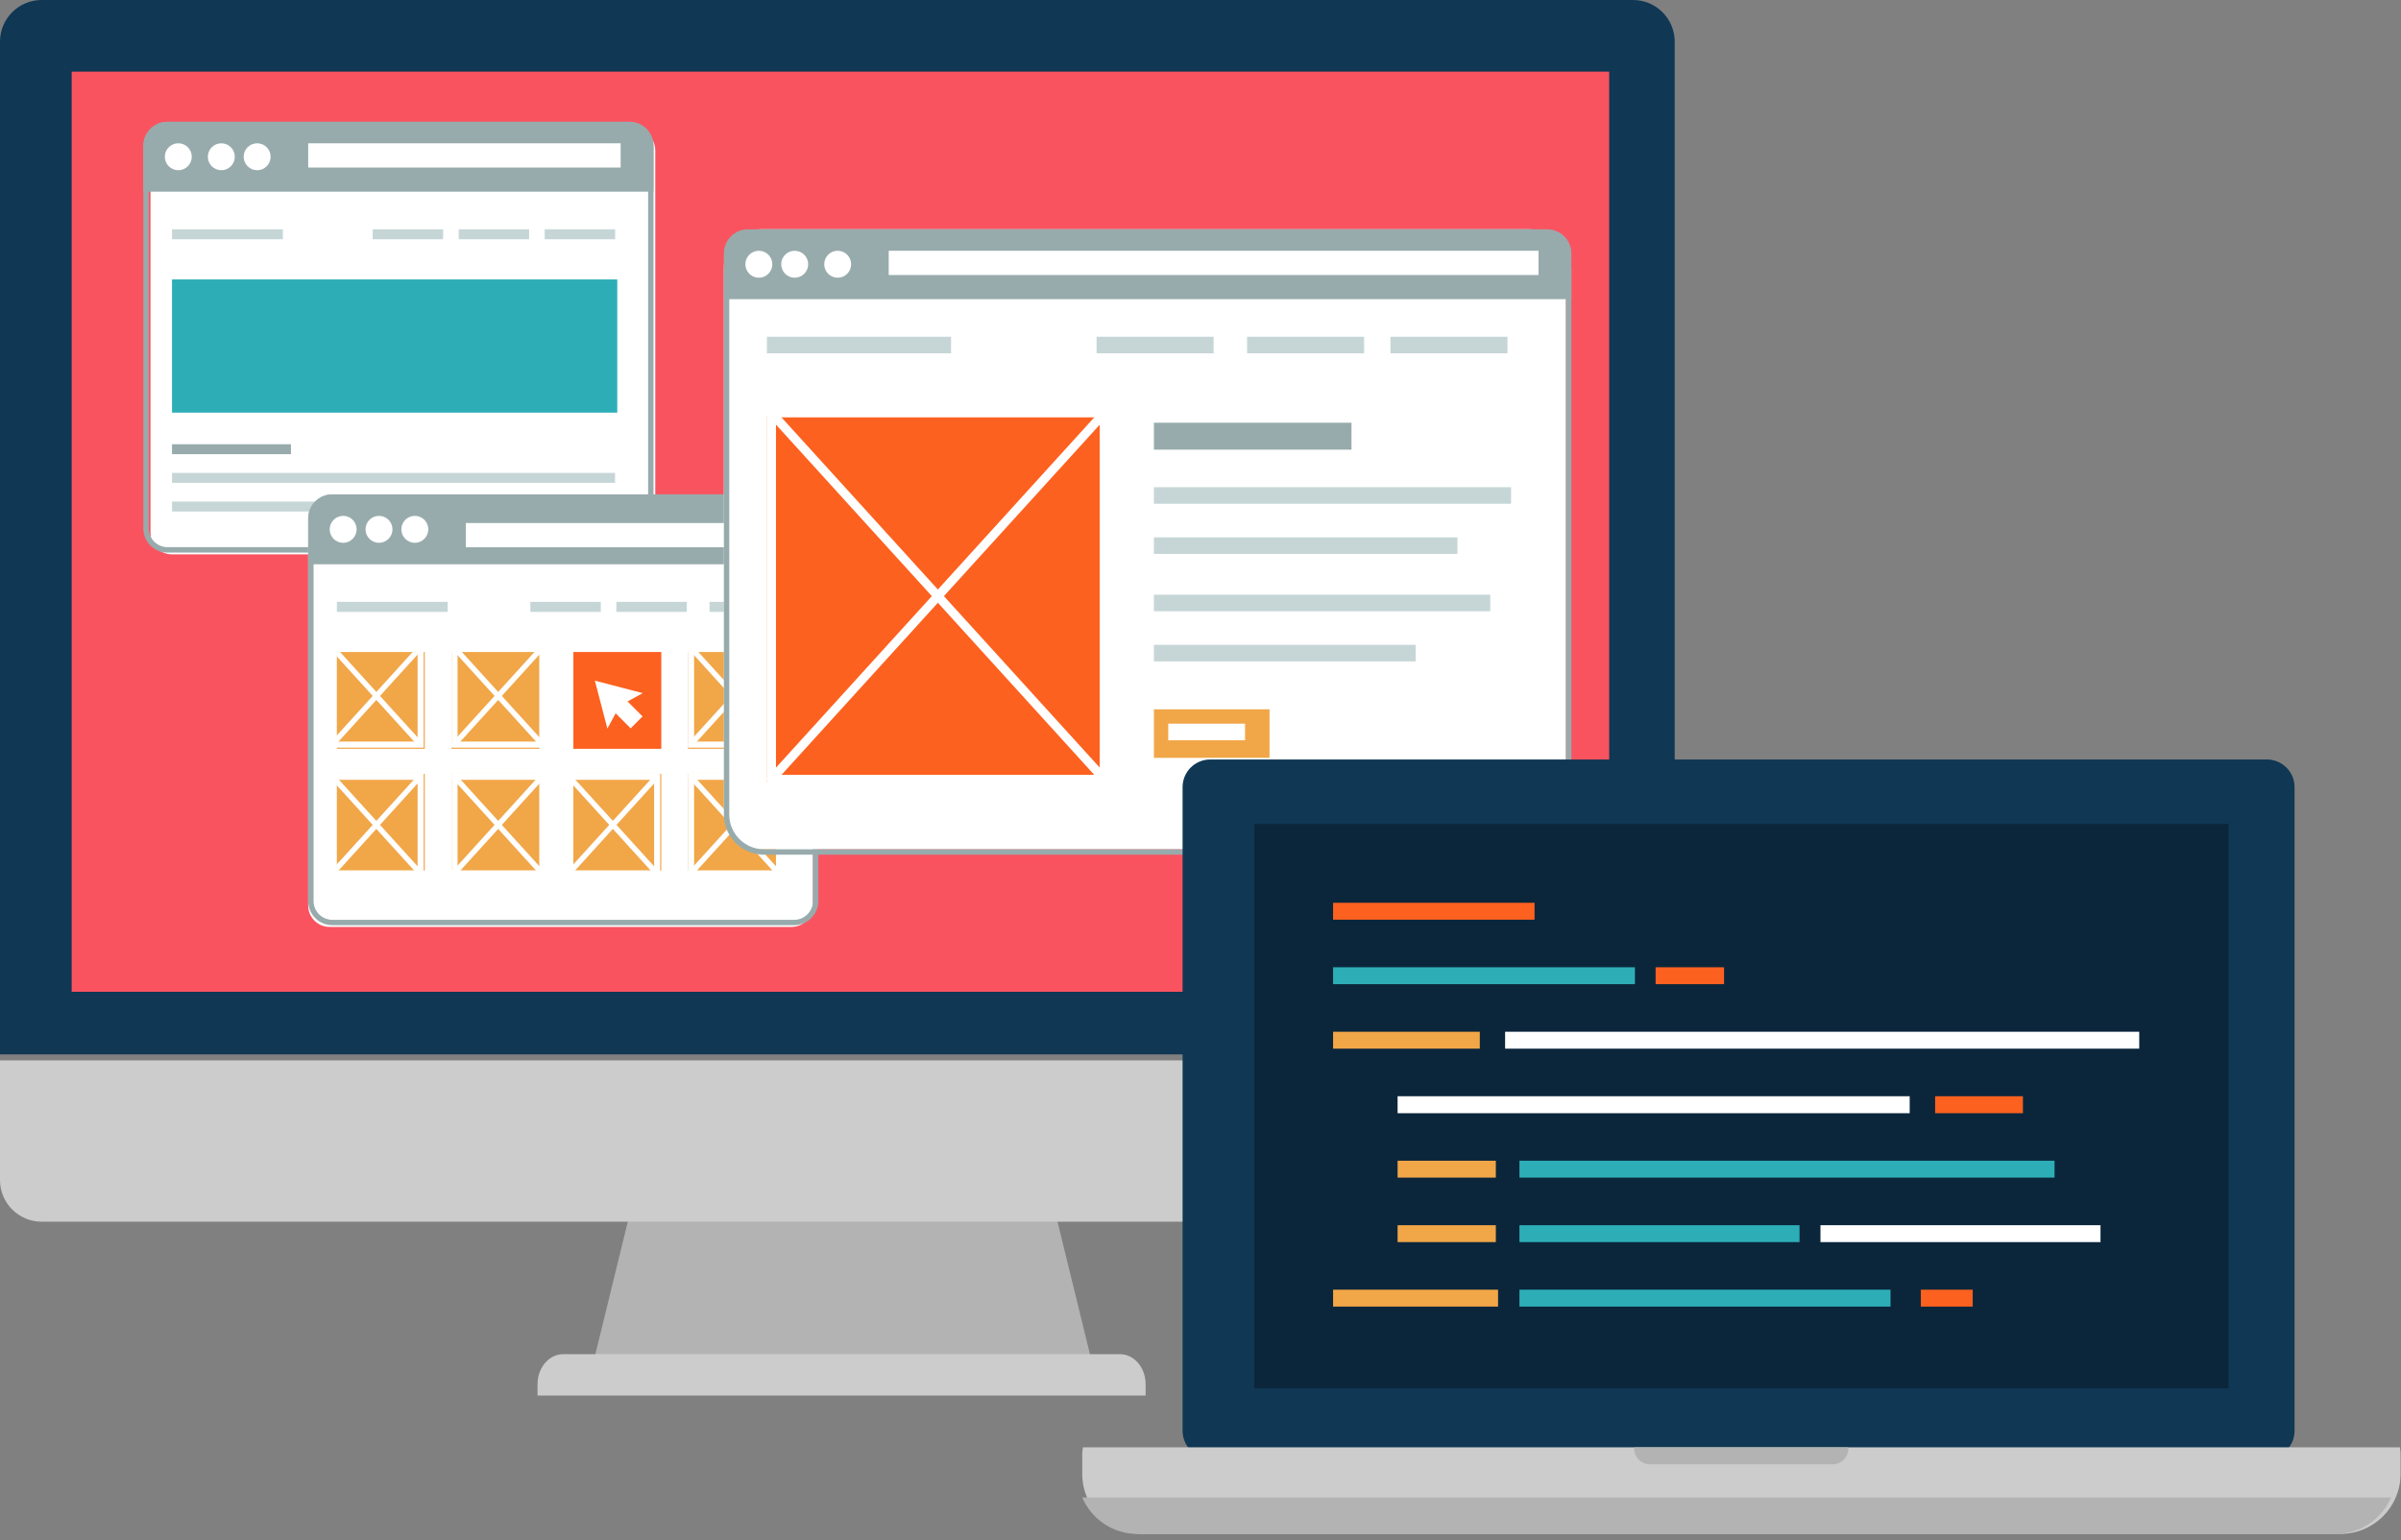 <svg width="335px" height="215px" viewBox="0 0 335 215" version="1.1" xmlns="http://www.w3.org/2000/svg" xmlns:xlink="http://www.w3.org/1999/xlink" xmlns:sketch="http://www.bohemiancoding.com/sketch/ns">
    <rect x="0" y="0" width="335" height="215" fill="#808080" stroke="none"/>
    <g id="services-development-icon" stroke="none" stroke-width="1" fill="none" fill-rule="evenodd" sketch:type="MSPage">
        <path d="M90.408,159 C87.938,169.09 85.47,179.19 83,189.29 L152.144,189.29 C149.676,179.19 147.205,169.09 144.736,159 L90.408,159" id="Fill-513-2" fill="#B3B3B3" sketch:type="MSShapeGroup"></path>
        <path d="M156.271,189 L78.573,189 C76.6,189 75,190.88 75,193.2 L75,194.77 L159.843,194.77 L159.843,193.2 C159.843,190.88 158.243,189 156.271,189" id="Fill-514-2" fill="#CCCCCC" sketch:type="MSShapeGroup"></path>
        <path d="M0,148 L0,164.7 C0,167.91 2.601,170.51 5.816,170.51 L227.846,170.51 C231.057,170.51 233.664,167.91 233.664,164.7 L233.664,148 L0,148" id="Fill-515-2" fill="#CCCCCC" sketch:type="MSShapeGroup"></path>
        <path d="M233.664,147.161 L233.664,5.819 C233.664,2.603 231.057,0 227.846,0 L5.816,0 C2.601,0 0,2.603 0,5.819 L0,147.161 L233.664,147.161" id="Fill-516-2" fill="#103754" sketch:type="MSShapeGroup"></path>
        <path d="M10,10 L224.522,10 L224.522,138.422 L10,138.422 L10,10 L10,10 Z" id="Fill-517-2" fill="#F95360" sketch:type="MSShapeGroup"></path>
        <path d="M23.992,77.371 C22.343,77.371 21,76.031 21,74.381 L21,20.994 C21,19.343 22.343,18 23.992,18 L88.432,18 C90.083,18 91.426,19.343 91.426,20.994 L91.426,74.381 C91.426,76.031 90.083,77.371 88.432,77.371 L23.992,77.371" id="Fill-518-2" fill="#FFFFFF" sketch:type="MSShapeGroup"></path>
        <path d="M87.809,17 L23.369,17 C21.509,17 20,18.507 20,20.369 L20,73.756 C20,75.616 21.509,77.126 23.369,77.126 L87.809,77.126 C89.67,77.126 91.178,75.616 91.178,73.756 L91.178,20.369 C91.178,18.507 89.67,17 87.809,17 L87.809,17 L87.809,17 Z M87.809,17.751 C89.252,17.751 90.427,18.925 90.427,20.369 L90.427,73.756 C90.427,75.196 89.252,76.366 87.809,76.366 L23.369,76.366 C21.927,76.366 20.752,75.196 20.752,73.756 L20.752,20.369 C20.752,18.925 21.927,17.751 23.369,17.751 L87.809,17.751 L87.809,17.751 Z" id="Fill-519-2" fill="#98ABAC" sketch:type="MSShapeGroup"></path>
        <path d="M87.809,17 L23.369,17 C21.509,17 20,18.507 20,20.369 L20,26.752 L91.178,26.752 L91.178,20.369 C91.178,18.507 89.67,17 87.809,17" id="Fill-520-2" fill="#98ABAC" sketch:type="MSShapeGroup"></path>
        <path d="M26.758,21.878 C26.758,22.916 25.916,23.756 24.879,23.756 C23.84,23.756 23,22.916 23,21.878 C23,20.841 23.84,20 24.879,20 C25.916,20 26.758,20.841 26.758,21.878" id="Fill-521-2" fill="#FFFFFF" sketch:type="MSShapeGroup"></path>
        <path d="M32.76,21.878 C32.76,22.916 31.918,23.756 30.881,23.756 C29.842,23.756 29,22.916 29,21.878 C29,20.841 29.842,20 30.881,20 C31.918,20 32.76,20.841 32.76,21.878" id="Fill-522-2" fill="#FFFFFF" sketch:type="MSShapeGroup"></path>
        <path d="M37.757,21.878 C37.757,22.916 36.917,23.756 35.878,23.756 C34.84,23.756 34,22.916 34,21.878 C34,20.841 34.84,20 35.878,20 C36.917,20 37.757,20.841 37.757,21.878" id="Fill-523-2" fill="#FFFFFF" sketch:type="MSShapeGroup"></path>
        <path d="M43,20 L86.594,20 L86.594,23.383 L43,23.383 L43,20 L43,20 Z" id="Fill-524-2" fill="#FFFFFF" sketch:type="MSShapeGroup"></path>
        <path d="M24,32 L39.468,32 L39.468,33.393 L24,33.393 L24,32 L24,32 Z" id="Fill-525-2" fill="#C6D6D7" sketch:type="MSShapeGroup"></path>
        <path d="M24,62 L40.596,62 L40.596,63.39 L24,63.39 L24,62 L24,62 Z" id="Fill-526-2" fill="#98ABAC" sketch:type="MSShapeGroup"></path>
        <path d="M24,66 L85.813,66 L85.813,67.39 L24,67.39 L24,66 L24,66 Z" id="Fill-527-2" fill="#C6D6D7" sketch:type="MSShapeGroup"></path>
        <path d="M24,70 L85.813,70 L85.813,71.39 L24,71.39 L24,70 L24,70 Z" id="Fill-528-2" fill="#C6D6D7" sketch:type="MSShapeGroup"></path>
        <path d="M76,32 L85.828,32 L85.828,33.393 L76,33.393 L76,32 L76,32 Z" id="Fill-529-2" fill="#C6D6D7" sketch:type="MSShapeGroup"></path>
        <path d="M64,32 L73.827,32 L73.827,33.393 L64,33.393 L64,32 L64,32 Z" id="Fill-530-2" fill="#C6D6D7" sketch:type="MSShapeGroup"></path>
        <path d="M52,32 L61.829,32 L61.829,33.393 L52,33.393 L52,32 L52,32 Z" id="Fill-531-2" fill="#C6D6D7" sketch:type="MSShapeGroup"></path>
        <path d="M24,39 L86.125,39 L86.125,57.59 L24,57.59 L24,39 L24,39 Z" id="Fill-532-2" fill="#2DAEB7" sketch:type="MSShapeGroup"></path>
        <path d="M45.993,129.37 C44.343,129.37 43,128.03 43,126.38 L43,72.99 C43,71.34 44.343,70 45.993,70 L110.432,70 C112.083,70 113.427,71.34 113.427,72.99 L113.427,126.38 C113.427,128.03 112.083,129.37 110.432,129.37 L45.993,129.37" id="Fill-533-2" fill="#FFFFFF" sketch:type="MSShapeGroup"></path>
        <path d="M110.808,69 L46.369,69 C44.509,69 43,70.51 43,72.37 L43,125.76 C43,127.62 44.509,129.13 46.369,129.13 L110.808,129.13 C112.669,129.13 114.178,127.62 114.178,125.76 L114.178,72.37 C114.178,70.51 112.669,69 110.808,69 L110.808,69 L110.808,69 Z M110.808,69.76 C112.252,69.76 113.426,70.93 113.426,72.37 L113.426,125.76 C113.426,127.2 112.252,128.38 110.808,128.38 L46.369,128.38 C44.926,128.38 43.752,127.2 43.752,125.76 L43.752,72.37 C43.752,70.93 44.926,69.76 46.369,69.76 L110.808,69.76 L110.808,69.76 Z" id="Fill-534-2" fill="#98ABAC" sketch:type="MSShapeGroup"></path>
        <path d="M110.808,69 L46.369,69 C44.509,69 43,70.51 43,72.37 L43,78.76 L114.178,78.76 L114.178,72.37 C114.178,70.51 112.669,69 110.808,69" id="Fill-535-2" fill="#98ABAC" sketch:type="MSShapeGroup"></path>
        <path d="M49.757,73.88 C49.757,74.91 48.917,75.76 47.879,75.76 C46.841,75.76 46,74.91 46,73.88 C46,72.84 46.841,72 47.879,72 C48.917,72 49.757,72.84 49.757,73.88" id="Fill-536-2" fill="#FFFFFF" sketch:type="MSShapeGroup"></path>
        <path d="M54.76,73.88 C54.76,74.91 53.918,75.76 52.879,75.76 C51.842,75.76 51,74.91 51,73.88 C51,72.84 51.842,72 52.879,72 C53.918,72 54.76,72.84 54.76,73.88" id="Fill-537-2" fill="#FFFFFF" sketch:type="MSShapeGroup"></path>
        <path d="M59.758,73.88 C59.758,74.91 58.916,75.76 57.878,75.76 C56.841,75.76 56,74.91 56,73.88 C56,72.84 56.841,72 57.878,72 C58.916,72 59.758,72.84 59.758,73.88" id="Fill-538-2" fill="#FFFFFF" sketch:type="MSShapeGroup"></path>
        <path d="M65,73 L108.593,73 L108.593,76.38 L65,76.38 L65,73 L65,73 Z" id="Fill-539-2" fill="#FFFFFF" sketch:type="MSShapeGroup"></path>
        <path d="M47,84 L62.468,84 L62.468,85.4 L47,85.4 L47,84 L47,84 Z" id="Fill-540-2" fill="#C6D6D7" sketch:type="MSShapeGroup"></path>
        <path d="M99,84 L108.828,84 L108.828,85.4 L99,85.4 L99,84 L99,84 Z" id="Fill-541-2" fill="#C6D6D7" sketch:type="MSShapeGroup"></path>
        <path d="M86,84 L95.828,84 L95.828,85.4 L86,85.4 L86,84 L86,84 Z" id="Fill-542-2" fill="#C6D6D7" sketch:type="MSShapeGroup"></path>
        <path d="M74,84 L83.827,84 L83.827,85.4 L74,85.4 L74,84 L74,84 Z" id="Fill-543-2" fill="#C6D6D7" sketch:type="MSShapeGroup"></path>
        <path d="M47,91 L59.268,91 L59.268,104.51 L47,104.51 L47,91 L47,91 Z" id="Fill-544-2" fill="#F1A648" sketch:type="MSShapeGroup"></path>
        <path d="M46.841,103.5 L58.267,103.5 L58.267,90.84 L46.841,90.84 L46.841,103.5 L46.841,103.5 Z M46,90 L59.109,90 L59.109,104.35 L46,104.35 L46,90 L46,90 Z" id="Fill-545-2" fill="#FFFFFF" sketch:type="MSShapeGroup"></path>
        <path d="M46.376,104.258 L46.124,104.158 C45.969,104.018 45.958,103.788 46.097,103.628 L58.366,90.128 C58.506,89.968 58.745,89.958 58.897,90.098 C59.05,90.238 59.061,90.478 58.922,90.628 L46.655,104.138 C46.58,104.218 46.478,104.258 46.376,104.258" id="Fill-546-2" fill="#FFFFFF" sketch:type="MSShapeGroup"></path>
        <path d="M58.644,104.258 C58.542,104.258 58.44,104.218 58.366,104.138 L46.097,90.628 C45.958,90.478 45.969,90.238 46.124,90.098 C46.276,89.958 46.513,89.968 46.655,90.128 L58.922,103.628 C59.061,103.788 59.05,104.018 58.897,104.158 C58.825,104.228 58.735,104.258 58.644,104.258" id="Fill-547-2" fill="#FFFFFF" sketch:type="MSShapeGroup"></path>
        <path d="M63,91 L75.268,91 L75.268,104.51 L63,104.51 L63,91 L63,91 Z" id="Fill-548-2" fill="#F1A648" sketch:type="MSShapeGroup"></path>
        <path d="M63.842,103.5 L75.267,103.5 L75.267,90.84 L63.842,90.84 L63.842,103.5 L63.842,103.5 Z M63,90 L76.109,90 L76.109,104.35 L63,104.35 L63,90 L63,90 Z" id="Fill-549-2" fill="#FFFFFF" sketch:type="MSShapeGroup"></path>
        <path d="M63.376,104.258 C63.285,104.258 63.195,104.228 63.123,104.158 C62.969,104.018 62.958,103.788 63.097,103.628 L75.365,90.128 C75.506,89.968 75.743,89.958 75.896,90.098 C76.05,90.238 76.061,90.478 75.923,90.628 L63.654,104.138 C63.58,104.218 63.477,104.258 63.376,104.258" id="Fill-550-2" fill="#FFFFFF" sketch:type="MSShapeGroup"></path>
        <path d="M75.644,104.258 C75.542,104.258 75.439,104.218 75.365,104.138 L63.097,90.628 C62.958,90.478 62.969,90.238 63.123,90.098 C63.276,89.958 63.513,89.968 63.654,90.128 L75.923,103.628 C76.061,103.788 76.05,104.018 75.896,104.158 L75.644,104.258" id="Fill-551-2" fill="#FFFFFF" sketch:type="MSShapeGroup"></path>
        <path d="M80,91 L92.267,91 L92.267,104.51 L80,104.51 L80,91 L80,91 Z" id="Fill-552-2" fill="#FD611F" sketch:type="MSShapeGroup"></path>
        <path d="M96,91 L108.268,91 L108.268,104.51 L96,104.51 L96,91 L96,91 Z" id="Fill-553-2" fill="#F1A648" sketch:type="MSShapeGroup"></path>
        <path d="M96.843,103.5 L108.27,103.5 L108.27,90.84 L96.843,90.84 L96.843,103.5 L96.843,103.5 Z M96,90 L109.111,90 L109.111,104.35 L96,104.35 L96,90 L96,90 Z" id="Fill-554-2" fill="#FFFFFF" sketch:type="MSShapeGroup"></path>
        <path d="M96.376,104.258 C96.285,104.258 96.194,104.228 96.124,104.158 C95.97,104.018 95.958,103.788 96.097,103.628 L108.365,90.128 C108.507,89.968 108.744,89.958 108.896,90.098 C109.05,90.238 109.062,90.478 108.923,90.628 L96.655,104.138 C96.579,104.218 96.478,104.258 96.376,104.258" id="Fill-555-2" fill="#FFFFFF" sketch:type="MSShapeGroup"></path>
        <path d="M108.644,104.258 C108.542,104.258 108.44,104.218 108.365,104.138 L96.097,90.628 C95.958,90.478 95.97,90.238 96.124,90.098 C96.275,89.958 96.513,89.968 96.655,90.128 L108.923,103.628 C109.062,103.788 109.05,104.018 108.896,104.158 C108.825,104.228 108.734,104.258 108.644,104.258" id="Fill-556-2" fill="#FFFFFF" sketch:type="MSShapeGroup"></path>
        <path d="M47,108 L59.268,108 L59.268,121.5 L47,121.5 L47,108 L47,108 Z" id="Fill-557-2" fill="#F1A648" sketch:type="MSShapeGroup"></path>
        <path d="M46.841,121.5 L58.267,121.5 L58.267,108.84 L46.841,108.84 L46.841,121.5 L46.841,121.5 Z M46,108 L59.109,108 L59.109,122.34 L46,122.34 L46,108 L46,108 Z" id="Fill-558-2" fill="#FFFFFF" sketch:type="MSShapeGroup"></path>
        <path d="M46.376,122.258 L46.124,122.158 C45.969,122.018 45.958,121.778 46.097,121.628 L58.366,108.128 C58.506,107.968 58.745,107.958 58.897,108.098 C59.05,108.238 59.061,108.478 58.922,108.628 L46.655,122.138 C46.58,122.218 46.478,122.258 46.376,122.258" id="Fill-559-2" fill="#FFFFFF" sketch:type="MSShapeGroup"></path>
        <path d="M58.644,122.258 C58.542,122.258 58.44,122.218 58.366,122.138 L46.097,108.628 C45.958,108.478 45.969,108.238 46.124,108.098 C46.276,107.958 46.513,107.968 46.655,108.128 L58.922,121.628 C59.061,121.778 59.05,122.018 58.897,122.158 C58.825,122.228 58.735,122.258 58.644,122.258" id="Fill-560-2" fill="#FFFFFF" sketch:type="MSShapeGroup"></path>
        <path d="M63,108 L75.268,108 L75.268,121.5 L63,121.5 L63,108 L63,108 Z" id="Fill-561-2" fill="#F1A648" sketch:type="MSShapeGroup"></path>
        <path d="M63.842,121.5 L75.267,121.5 L75.267,108.84 L63.842,108.84 L63.842,121.5 L63.842,121.5 Z M63,108 L76.109,108 L76.109,122.34 L63,122.34 L63,108 L63,108 Z" id="Fill-562-2" fill="#FFFFFF" sketch:type="MSShapeGroup"></path>
        <path d="M63.376,122.258 C63.285,122.258 63.195,122.228 63.123,122.158 C62.969,122.018 62.958,121.778 63.097,121.628 L75.365,108.128 C75.506,107.968 75.743,107.958 75.896,108.098 C76.05,108.238 76.061,108.478 75.923,108.628 L63.654,122.138 C63.58,122.218 63.477,122.258 63.376,122.258" id="Fill-563-2" fill="#FFFFFF" sketch:type="MSShapeGroup"></path>
        <path d="M75.644,122.258 C75.542,122.258 75.439,122.218 75.365,122.138 L63.097,108.628 C62.958,108.478 62.969,108.238 63.123,108.098 C63.276,107.958 63.513,107.968 63.654,108.128 L75.923,121.628 C76.061,121.778 76.05,122.018 75.896,122.158 L75.644,122.258" id="Fill-564-2" fill="#FFFFFF" sketch:type="MSShapeGroup"></path>
        <path d="M80,108 L92.267,108 L92.267,121.5 L80,121.5 L80,108 L80,108 Z" id="Fill-565-2" fill="#F1A648" sketch:type="MSShapeGroup"></path>
        <path d="M79.842,121.5 L91.267,121.5 L91.267,108.84 L79.842,108.84 L79.842,121.5 L79.842,121.5 Z M79,108 L92.109,108 L92.109,122.34 L79,122.34 L79,108 L79,108 Z" id="Fill-566-2" fill="#FFFFFF" sketch:type="MSShapeGroup"></path>
        <path d="M79.376,122.258 C79.285,122.258 79.195,122.228 79.123,122.158 C78.97,122.018 78.959,121.778 79.097,121.628 L91.365,108.128 C91.506,107.968 91.744,107.958 91.896,108.098 C92.05,108.238 92.06,108.478 91.922,108.628 L79.654,122.138 C79.58,122.218 79.478,122.258 79.376,122.258" id="Fill-567-2" fill="#FFFFFF" sketch:type="MSShapeGroup"></path>
        <path d="M91.643,122.258 C91.541,122.258 91.439,122.218 91.365,122.138 L79.097,108.628 C78.959,108.478 78.97,108.238 79.123,108.098 C79.275,107.958 79.514,107.968 79.654,108.128 L91.922,121.628 C92.06,121.778 92.05,122.018 91.896,122.158 C91.824,122.228 91.734,122.258 91.643,122.258" id="Fill-568-2" fill="#FFFFFF" sketch:type="MSShapeGroup"></path>
        <path d="M96,108 L108.268,108 L108.268,121.5 L96,121.5 L96,108 L96,108 Z" id="Fill-569-2" fill="#F1A648" sketch:type="MSShapeGroup"></path>
        <path d="M96.843,121.5 L108.27,121.5 L108.27,108.84 L96.843,108.84 L96.843,121.5 L96.843,121.5 Z M96,108 L109.111,108 L109.111,122.34 L96,122.34 L96,108 L96,108 Z" id="Fill-570-2" fill="#FFFFFF" sketch:type="MSShapeGroup"></path>
        <path d="M96.376,122.258 C96.285,122.258 96.194,122.228 96.124,122.158 C95.97,122.018 95.958,121.778 96.097,121.628 L108.365,108.128 C108.507,107.968 108.744,107.958 108.896,108.098 C109.05,108.238 109.062,108.478 108.923,108.628 L96.655,122.138 C96.579,122.218 96.478,122.258 96.376,122.258" id="Fill-571-2" fill="#FFFFFF" sketch:type="MSShapeGroup"></path>
        <path d="M108.644,122.258 C108.542,122.258 108.44,122.218 108.365,122.138 L96.097,108.628 C95.958,108.478 95.97,108.238 96.124,108.098 C96.275,107.958 96.513,107.968 96.655,108.128 L108.923,121.628 C109.062,121.778 109.05,122.018 108.896,122.158 C108.825,122.228 108.734,122.258 108.644,122.258" id="Fill-572-2" fill="#FFFFFF" sketch:type="MSShapeGroup"></path>
        <path d="M89.675,96.74 L83,95 L84.744,101.68 L85.899,99.56 L87.993,101.65 L89.651,99.99 L87.56,97.9 L89.675,96.74" id="Fill-573-2" fill="#FFFFFF" sketch:type="MSShapeGroup"></path>
        <path d="M106.219,118.538 C103.342,118.538 101,116.198 101,113.318 L101,37.22 C101,34.342 103.342,32 106.219,32 L213.273,32 C216.152,32 218.493,34.342 218.493,37.22 L218.493,113.318 C218.493,116.198 216.152,118.538 213.273,118.538 L106.219,118.538" id="Fill-574-2" fill="#FFFFFF" sketch:type="MSShapeGroup"></path>
        <path d="M213.65,32 L106.596,32 C103.506,32 101,34.505 101,37.596 L101,113.694 C101,116.784 103.506,119.284 106.596,119.284 L213.65,119.284 C216.74,119.284 219.245,116.784 219.245,113.694 L219.245,37.596 C219.245,34.505 216.74,32 213.65,32 L213.65,32 L213.65,32 Z M213.65,32.751 C216.32,32.751 218.494,34.925 218.494,37.596 L218.494,113.694 C218.494,116.364 216.32,118.534 213.65,118.534 L106.596,118.534 C103.926,118.534 101.752,116.364 101.752,113.694 L101.752,37.596 C101.752,34.925 103.926,32.751 106.596,32.751 L213.65,32.751 L213.65,32.751 Z" id="Fill-575-2" fill="#98ABAC" sketch:type="MSShapeGroup"></path>
        <path d="M107,47 L132.696,47 L132.696,49.31 L107,49.31 L107,47 L107,47 Z" id="Fill-576-2" fill="#C6D6D7" sketch:type="MSShapeGroup"></path>
        <path d="M194,47 L210.326,47 L210.326,49.31 L194,49.31 L194,47 L194,47 Z" id="Fill-577-2" fill="#C6D6D7" sketch:type="MSShapeGroup"></path>
        <path d="M174,47 L190.328,47 L190.328,49.31 L174,49.31 L174,47 L174,47 Z" id="Fill-578-2" fill="#C6D6D7" sketch:type="MSShapeGroup"></path>
        <path d="M153,47 L169.328,47 L169.328,49.31 L153,49.31 L153,47 L153,47 Z" id="Fill-579-2" fill="#C6D6D7" sketch:type="MSShapeGroup"></path>
        <path d="M107,58 L153.467,58 L153.467,109.15 L107,109.15 L107,58 L107,58 Z" id="Fill-580-2" fill="#FD611F" sketch:type="MSShapeGroup"></path>
        <path d="M108.248,108.15 L153.468,108.15 L153.468,58.25 L108.248,58.25 L108.248,108.15 L108.248,108.15 Z M107,57 L154.716,57 L154.716,109.4 L107,109.4 L107,57 L107,57 Z" id="Fill-581-2" fill="#FFFFFF" sketch:type="MSShapeGroup"></path>
        <path d="M109.034,108.149 L153.468,108.149 L153.468,59.239 L109.034,108.149 L109.034,108.149 Z M154.091,109.399 L107.624,109.399 C107.377,109.399 107.152,109.259 107.053,109.029 C106.953,108.799 106.996,108.539 107.162,108.359 L153.628,57.209 C153.802,57.019 154.075,56.949 154.315,57.039 C154.557,57.139 154.716,57.369 154.716,57.629 L154.716,108.779 C154.716,109.119 154.434,109.399 154.091,109.399 L154.091,109.399 L154.091,109.399 Z" id="Fill-582-2" fill="#FFFFFF" sketch:type="MSShapeGroup"></path>
        <path d="M108.248,108.149 L152.681,108.149 L108.248,59.239 L108.248,108.149 L108.248,108.149 Z M154.091,109.399 L107.624,109.399 C107.279,109.399 107,109.119 107,108.779 L107,57.629 C107,57.369 107.158,57.139 107.4,57.039 C107.639,56.949 107.912,57.019 108.086,57.209 L154.554,108.359 C154.72,108.539 154.763,108.799 154.663,109.029 C154.561,109.259 154.339,109.399 154.091,109.399 L154.091,109.399 L154.091,109.399 Z" id="Fill-583-2" fill="#FFFFFF" sketch:type="MSShapeGroup"></path>
        <path d="M161,59 L188.569,59 L188.569,62.76 L161,62.76 L161,59 L161,59 Z" id="Fill-584-2" fill="#98ABAC" sketch:type="MSShapeGroup"></path>
        <path d="M161,68 L210.83,68 L210.83,70.31 L161,70.31 L161,68 L161,68 Z" id="Fill-585-2" fill="#C6D6D7" sketch:type="MSShapeGroup"></path>
        <path d="M161,75 L203.348,75 L203.348,77.31 L161,77.31 L161,75 L161,75 Z" id="Fill-586-2" fill="#C6D6D7" sketch:type="MSShapeGroup"></path>
        <path d="M161,83 L207.928,83 L207.928,85.31 L161,85.31 L161,83 L161,83 Z" id="Fill-587-2" fill="#C6D6D7" sketch:type="MSShapeGroup"></path>
        <path d="M161,90 L197.522,90 L197.522,92.31 L161,92.31 L161,90 L161,90 Z" id="Fill-588-2" fill="#C6D6D7" sketch:type="MSShapeGroup"></path>
        <path d="M161,99 L177.129,99 L177.129,105.77 L161,105.77 L161,99 L161,99 Z" id="Fill-589-2" fill="#F1A648" sketch:type="MSShapeGroup"></path>
        <path d="M163,101 L173.717,101 L173.717,103.32 L163,103.32 L163,101 L163,101 Z" id="Fill-590-2" fill="#FFFFFF" sketch:type="MSShapeGroup"></path>
        <path d="M215.876,32 L104.369,32 C102.509,32 101,33.508 101,35.37 L101,41.754 L219.245,41.754 L219.245,35.37 C219.245,33.508 217.738,32 215.876,32" id="Fill-591-2" fill="#98ABAC" sketch:type="MSShapeGroup"></path>
        <path d="M107.759,36.878 C107.759,37.916 106.917,38.76 105.879,38.76 C104.841,38.76 104,37.916 104,36.878 C104,35.841 104.841,35 105.879,35 C106.917,35 107.759,35.841 107.759,36.878" id="Fill-592-2" fill="#FFFFFF" sketch:type="MSShapeGroup"></path>
        <path d="M112.76,36.878 C112.76,37.916 111.918,38.76 110.881,38.76 C109.842,38.76 109,37.916 109,36.878 C109,35.841 109.842,35 110.881,35 C111.918,35 112.76,35.841 112.76,36.878" id="Fill-593-2" fill="#FFFFFF" sketch:type="MSShapeGroup"></path>
        <path d="M118.756,36.878 C118.756,37.916 117.916,38.76 116.878,38.76 C115.839,38.76 115,37.916 115,36.878 C115,35.841 115.839,35 116.878,35 C117.916,35 118.756,35.841 118.756,36.878" id="Fill-594-2" fill="#FFFFFF" sketch:type="MSShapeGroup"></path>
        <path d="M124,35 L214.662,35 L214.662,38.383 L124,38.383 L124,35 L124,35 Z" id="Fill-595-2" fill="#FFFFFF" sketch:type="MSShapeGroup"></path>
        <path d="M316.28,106 L168.86,106 C166.725,106 165,107.73 165,109.86 L165,199.69 C165,201.82 166.725,203.55 168.86,203.55 L316.28,203.55 C318.42,203.55 320.15,201.82 320.15,199.69 L320.15,109.86 C320.15,107.73 318.42,106 316.28,106" id="Fill-596-2" fill="#103754" sketch:type="MSShapeGroup"></path>
        <path d="M175,115 L310.934,115 L310.934,193.76 L175,193.76 L175,115 L175,115 Z" id="Fill-597-2" fill="#0B263B" sketch:type="MSShapeGroup"></path>
        <path d="M334.846,202 L151.094,202 C151.057,202.32 151,202.62 151,202.93 L151,205.72 C151,210.33 154.748,214.08 159.365,214.08 L326.576,214.08 C331.206,214.08 334.936,210.33 334.936,205.72 L334.936,202.93 C334.936,202.62 334.886,202.32 334.846,202" id="Fill-598-2" fill="#CCCCCC" sketch:type="MSShapeGroup"></path>
        <path d="M151,209 C152.275,211.99 155.242,214.09 158.697,214.09 L325.908,214.09 C329.368,214.09 332.338,211.99 333.608,209 L151,209" id="Fill-599-2" fill="#B3B3B3" sketch:type="MSShapeGroup"></path>
        <path d="M186,135 L228.113,135 L228.113,137.36 L186,137.36 L186,135 L186,135 Z" id="Fill-600-2" fill="#2DAEB7" sketch:type="MSShapeGroup"></path>
        <path d="M231,135 L240.547,135 L240.547,137.36 L231,137.36 L231,135 L231,135 Z" id="Fill-601-2" fill="#FD611F" sketch:type="MSShapeGroup"></path>
        <path d="M186,126 L214.109,126 L214.109,128.36 L186,128.36 L186,126 L186,126 Z" id="Fill-602-2" fill="#FD611F" sketch:type="MSShapeGroup"></path>
        <path d="M210,144 L298.477,144 L298.477,146.36 L210,146.36 L210,144 L210,144 Z" id="Fill-603-2" fill="#FFFFFF" sketch:type="MSShapeGroup"></path>
        <path d="M186,144 L206.47,144 L206.47,146.36 L186,146.36 L186,144 L186,144 Z" id="Fill-604-2" fill="#F1A648" sketch:type="MSShapeGroup"></path>
        <path d="M195,153 L266.45,153 L266.45,155.37 L195,155.37 L195,153 L195,153 Z" id="Fill-605-2" fill="#FFFFFF" sketch:type="MSShapeGroup"></path>
        <path d="M270,153 L282.25,153 L282.25,155.37 L270,155.37 L270,153 L270,153 Z" id="Fill-606-2" fill="#FD611F" sketch:type="MSShapeGroup"></path>
        <path d="M195,162 L208.707,162 L208.707,164.36 L195,164.36 L195,162 L195,162 Z" id="Fill-607-2" fill="#F1A648" sketch:type="MSShapeGroup"></path>
        <path d="M195,171 L208.707,171 L208.707,173.36 L195,173.36 L195,171 L195,171 Z" id="Fill-608-2" fill="#F1A648" sketch:type="MSShapeGroup"></path>
        <path d="M212,162 L286.659,162 L286.659,164.36 L212,164.36 L212,162 L212,162 Z" id="Fill-609-2" fill="#2DAEB7" sketch:type="MSShapeGroup"></path>
        <path d="M212,171 L251.078,171 L251.078,173.36 L212,173.36 L212,171 L212,171 Z" id="Fill-610-2" fill="#2DAEB7" sketch:type="MSShapeGroup"></path>
        <path d="M254,171 L293.073,171 L293.073,173.36 L254,173.36 L254,171 L254,171 Z" id="Fill-611-2" fill="#FFFFFF" sketch:type="MSShapeGroup"></path>
        <path d="M212,180 L263.773,180 L263.773,182.36 L212,182.36 L212,180 L212,180 Z" id="Fill-612-2" fill="#2DAEB7" sketch:type="MSShapeGroup"></path>
        <path d="M186,180 L209.017,180 L209.017,182.36 L186,182.36 L186,180 L186,180 Z" id="Fill-613-2" fill="#F1A648" sketch:type="MSShapeGroup"></path>
        <path d="M268,180 L275.242,180 L275.242,182.36 L268,182.36 L268,180 L268,180 Z" id="Fill-614-2" fill="#FD611F" sketch:type="MSShapeGroup"></path>
        <path d="M228,202.16 C228,203.38 228.991,204.37 230.211,204.37 L255.682,204.37 C256.903,204.37 257.891,203.38 257.891,202.16 L257.875,202 L228.016,202 L228,202.16" id="Fill-615-2" fill="#B3B3B3" sketch:type="MSShapeGroup"></path>
    </g>
</svg>
